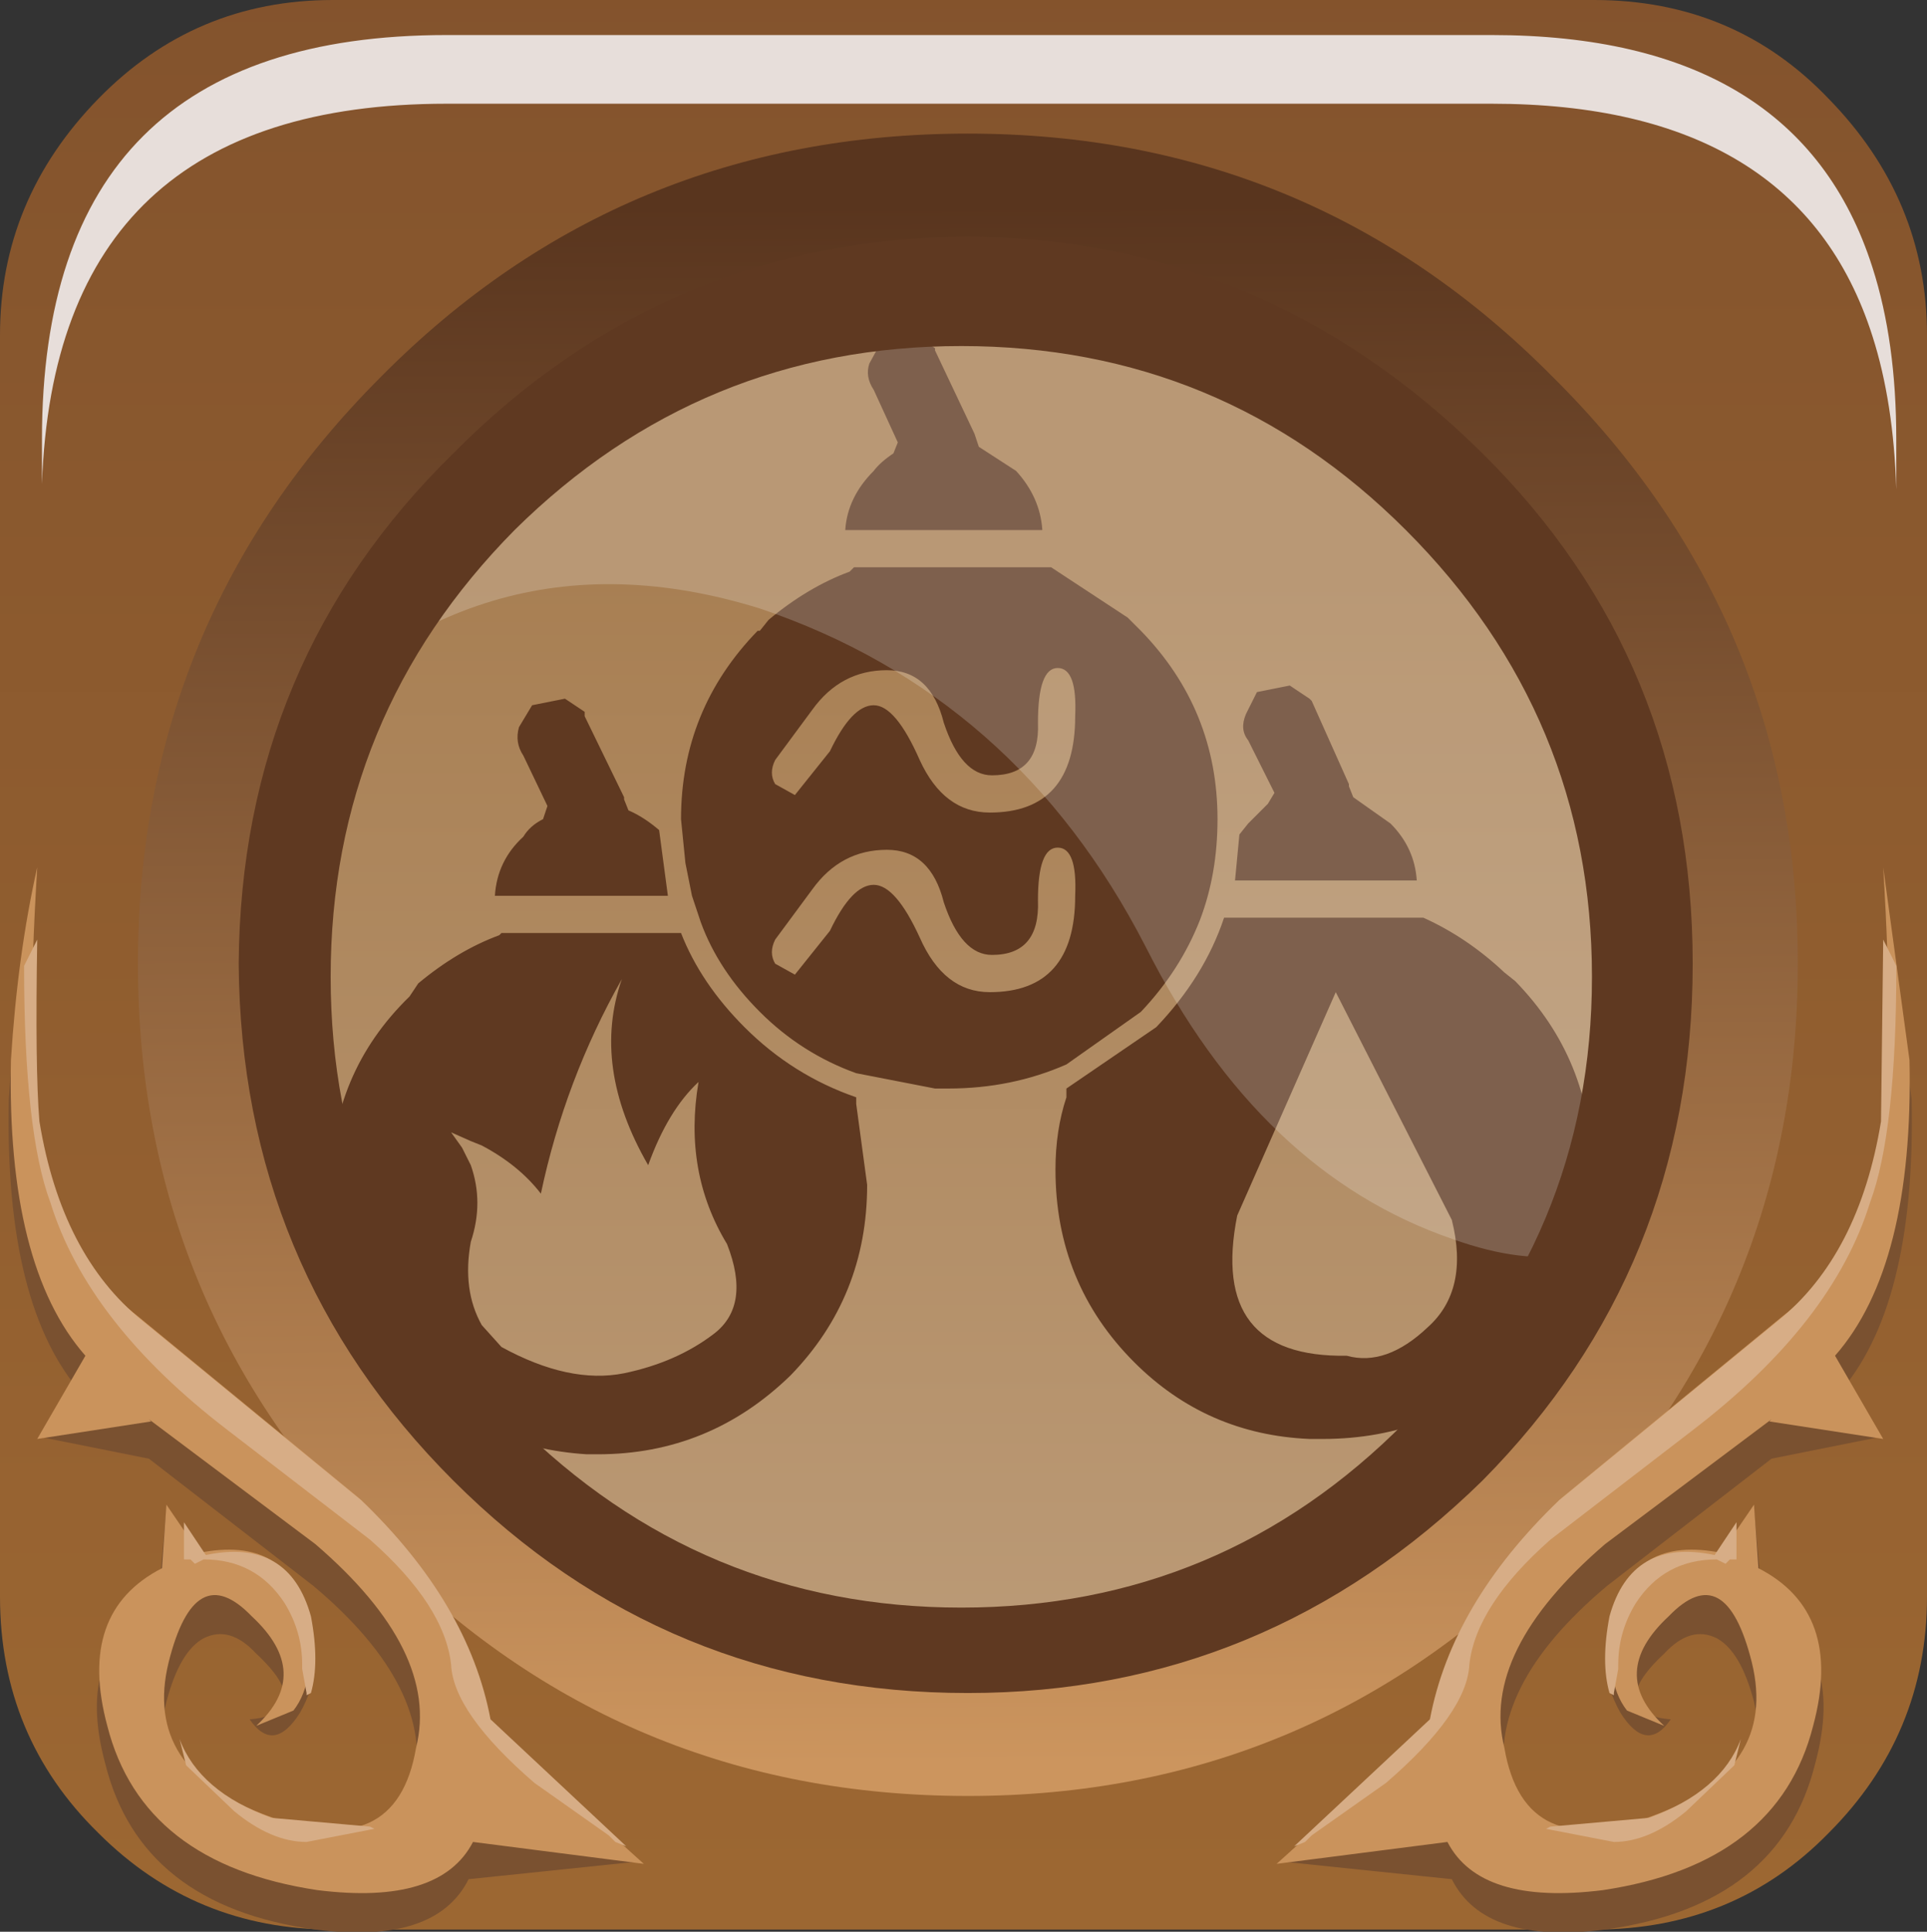 <?xml version="1.0" encoding="UTF-8" standalone="no"?>
<svg xmlns:xlink="http://www.w3.org/1999/xlink" height="66.15px" width="66.0px" xmlns="http://www.w3.org/2000/svg">
  <rect width="100%" height="100%" fill="#333333" stroke="none"/>
  <g transform="matrix(1.5, 0.0, 0.0, 1.5, -0.075, -0.15)">
    <use height="40.4" transform="matrix(1.0, 0.0, 0.0, 1.0, 1.65, 2.35)" width="40.3" xlink:href="#shape0"/>
    <use height="20.15" transform="matrix(1.159, 0.0, 0.0, 1.161, 6.1, 5.4)" width="28.2" xlink:href="#sprite0"/>
    <use height="44.1" transform="matrix(1.0, 0.0, 0.0, 1.0, 0.05, 0.1)" width="44.0" xlink:href="#shape2"/>
    <use height="8.6" transform="matrix(1.208, 0.0, 0.0, 1.206, 1.008, 0.9)" width="35.05" xlink:href="#sprite1"/>
  </g>
  <defs>
    <g id="shape0" transform="matrix(1.0, 0.0, 0.0, 1.0, -1.65, -2.35)">
      <path d="M7.6 8.3 Q13.45 2.35 21.85 2.35 30.2 2.35 36.1 8.3 41.95 14.2 41.95 22.55 41.95 30.9 36.1 36.85 30.2 42.75 21.85 42.75 13.45 42.75 7.6 36.85 1.65 30.9 1.65 22.55 1.65 14.2 7.6 8.3" fill="url(#gradient0)" fill-rule="evenodd" stroke="none"/>
      <path d="M21.4 8.1 L22.3 10.0 22.4 10.3 23.25 10.85 Q23.8 11.45 23.85 12.2 L19.35 12.2 Q19.4 11.45 20.0 10.85 20.15 10.65 20.45 10.45 L20.55 10.2 20.0 9.0 Q19.8 8.7 19.9 8.4 L20.2 7.85 20.95 7.75 21.4 8.05 21.4 8.1 M26.1 14.5 Q27.85 16.3 27.85 18.8 27.85 20.05 27.45 21.1 27.0 22.25 26.1 23.2 L24.4 24.4 Q23.15 24.95 21.7 24.95 L21.4 24.95 19.6 24.6 Q18.35 24.15 17.4 23.2 16.45 22.25 16.05 21.15 L15.85 20.55 15.7 19.8 15.6 18.8 Q15.6 16.3 17.35 14.5 L17.4 14.5 17.6 14.25 Q18.5 13.5 19.45 13.15 L19.55 13.05 24.05 13.05 25.8 14.2 26.1 14.5 M22.65 22.75 Q24.6 22.75 24.6 20.55 24.65 19.45 24.2 19.45 23.75 19.45 23.75 20.65 23.8 21.9 22.7 21.9 22.0 21.9 21.6 20.7 21.3 19.5 20.3 19.5 19.25 19.5 18.6 20.4 L17.75 21.55 Q17.6 21.85 17.75 22.1 L18.2 22.35 19.0 21.35 Q19.5 20.3 20.0 20.3 20.5 20.3 21.05 21.5 21.6 22.75 22.65 22.75 M24.6 16.45 Q24.65 15.35 24.2 15.35 23.75 15.35 23.75 16.6 23.8 17.8 22.7 17.8 22.0 17.8 21.6 16.6 21.3 15.4 20.3 15.4 19.25 15.4 18.6 16.3 L17.75 17.45 Q17.6 17.75 17.75 18.0 L18.2 18.25 19.0 17.25 Q19.5 16.2 20.0 16.2 20.5 16.2 21.05 17.45 21.6 18.65 22.65 18.65 24.6 18.65 24.6 16.45 M29.95 16.05 L30.0 16.1 30.85 18.0 30.85 18.05 30.95 18.3 31.8 18.9 Q32.35 19.45 32.4 20.2 L28.25 20.2 28.35 19.15 28.55 18.9 29.0 18.45 29.15 18.2 28.55 17.0 Q28.35 16.75 28.5 16.4 L28.75 15.9 29.5 15.75 29.95 16.05 M28.1 21.05 L32.55 21.05 Q33.55 21.5 34.4 22.3 L34.65 22.5 Q36.4 24.3 36.4 26.8 36.4 29.4 34.65 31.2 32.85 32.95 30.25 32.95 L29.95 32.95 Q27.6 32.85 25.95 31.2 24.15 29.4 24.15 26.8 24.15 25.9 24.4 25.15 L24.4 24.95 26.45 23.55 Q27.55 22.4 28.0 21.05 L28.1 21.05 M9.6 22.55 Q10.5 21.8 11.45 21.45 L11.5 21.4 15.5 21.4 15.6 21.4 Q16.05 22.55 17.05 23.55 18.15 24.65 19.6 25.15 L19.6 25.3 19.85 27.15 Q19.85 29.7 18.1 31.5 16.25 33.3 13.7 33.3 L13.45 33.3 Q11.05 33.15 9.4 31.5 7.6 29.7 7.6 27.15 7.6 24.6 9.4 22.85 L9.6 22.55 M11.9 16.7 L12.2 16.2 12.95 16.05 13.4 16.35 13.4 16.45 14.3 18.3 14.3 18.35 14.4 18.6 Q14.75 18.75 15.1 19.05 L15.3 20.55 11.35 20.55 Q11.4 19.75 12.0 19.2 12.15 18.95 12.45 18.8 L12.55 18.5 12.0 17.35 Q11.8 17.05 11.9 16.7 M16.65 28.5 Q15.65 26.85 16.0 24.8 15.3 25.45 14.85 26.7 13.55 24.45 14.25 22.45 12.95 24.75 12.4 27.35 11.9 26.7 11.05 26.25 L10.8 26.15 10.35 25.95 10.6 26.3 10.8 26.7 Q11.1 27.55 10.8 28.45 10.6 29.55 11.05 30.35 L11.5 30.85 Q13.05 31.7 14.3 31.45 15.5 31.2 16.35 30.55 17.2 29.9 16.65 28.5 M33.2 27.95 L30.55 22.75 28.3 27.85 Q27.65 31.1 30.8 31.05 31.7 31.3 32.65 30.4 33.6 29.55 33.2 27.95" fill="#5f3921" fill-rule="evenodd" stroke="none"/>
    </g>
    <linearGradient gradientTransform="matrix(0.0, -0.015, -0.019, 0.0, 21.9, 25.55)" gradientUnits="userSpaceOnUse" id="gradient0" spreadMethod="pad" x1="-819.2" x2="819.2">
      <stop offset="0.012" stop-color="#bb9a76"/>
      <stop offset="1.0" stop-color="#a87f53"/>
    </linearGradient>
    <g id="sprite0" transform="matrix(1.0, 0.0, 0.0, 1.0, 0.0, 0.0)">
      <use height="20.15" transform="matrix(1.0, 0.0, 0.0, 1.0, 0.0, 0.0)" width="28.2" xlink:href="#shape1"/>
    </g>
    <g id="shape1" transform="matrix(1.0, 0.0, 0.0, 1.0, 0.0, 0.0)">
      <path d="M27.65 18.45 L27.4 18.95 Q26.2 20.8 23.4 19.8 19.6 18.5 17.35 14.05 14.8 9.1 9.75 7.4 4.1 5.65 0.0 10.3 1.0 6.85 3.7 4.15 7.2 0.65 11.9 0.05 L14.8 0.05 18.4 0.65 Q21.55 1.65 24.05 4.15 28.2 8.3 28.2 14.25 28.2 16.45 27.65 18.45" fill="#ffffff" fill-opacity="0.196" fill-rule="evenodd" stroke="none"/>
    </g>
    <g id="shape2" transform="matrix(1.0, 0.0, 0.0, 1.0, -0.05, -0.1)">
      <path d="M36.4 22.4 Q36.4 16.45 32.15 12.2 27.95 8.0 22.0 8.0 16.05 8.0 11.8 12.2 7.6 16.45 7.6 22.4 7.6 28.35 11.8 32.55 16.05 36.8 22.0 36.8 27.95 36.8 32.15 32.55 36.4 28.35 36.4 22.4 M34.7 9.65 Q40.0 14.95 40.0 22.4 40.0 29.85 34.7 35.1 29.45 40.4 22.0 40.4 14.55 40.4 9.25 35.1 4.0 29.85 4.0 22.4 4.0 14.95 9.25 9.65 14.55 4.4 22.0 4.4 29.45 4.4 34.7 9.65" fill="#5f3921" fill-rule="evenodd" stroke="none"/>
      <path d="M22.05 4.8 Q14.85 4.8 9.75 9.9 4.7 15.05 4.7 22.15 4.7 29.35 9.75 34.45 14.8 39.55 22.05 39.55 29.2 39.55 34.25 34.45 39.35 29.35 39.35 22.15 39.35 14.95 34.25 9.9 29.2 4.8 22.05 4.8 M36.45 0.1 Q39.65 0.1 41.8 2.35 44.05 4.65 44.05 7.75 L44.05 36.55 Q44.05 39.7 41.8 41.95 39.65 44.15 36.45 44.15 L7.65 44.15 Q4.5 44.15 2.3 41.95 0.05 39.75 0.05 36.55 L0.05 7.75 Q0.05 4.65 2.3 2.35 4.5 0.1 7.65 0.1 L36.45 0.1" fill="url(#gradient1)" fill-rule="evenodd" stroke="none"/>
      <path d="M41.1 22.1 Q41.1 29.95 35.5 35.5 30.0 41.1 22.15 41.1 14.25 41.1 8.75 35.5 3.2 29.95 3.2 22.1 3.2 14.25 8.75 8.7 14.25 3.15 22.15 3.15 30.0 3.15 35.5 8.7 41.1 14.25 41.1 22.1 M33.9 10.45 Q28.95 5.55 22.15 5.5 15.25 5.55 10.4 10.45 5.55 15.2 5.5 22.1 5.55 29.05 10.4 33.9 15.25 38.75 22.15 38.75 28.95 38.75 33.9 33.9 38.7 29.05 38.7 22.1 38.7 15.2 33.9 10.45" fill="url(#gradient2)" fill-rule="evenodd" stroke="none"/>
      <path d="M0.25 25.2 Q0.4 22.75 0.85 20.75 0.6 24.95 0.85 26.6 1.2 29.6 3.15 31.05 L8.15 35.2 Q10.65 37.55 11.05 40.3 L14.6 42.6 10.75 43.0 Q10.0 44.5 7.25 44.15 3.25 43.6 2.45 40.35 1.75 37.75 3.65 36.75 L3.85 34.55 4.55 36.4 Q6.55 36.0 7.0 37.1 7.5 38.15 6.9 39.2 6.3 40.15 5.75 39.35 6.45 39.3 6.55 38.9 6.6 38.5 5.9 37.85 5.3 37.2 4.7 37.5 4.15 37.8 3.85 38.95 3.25 41.4 6.1 42.5 9.05 43.6 9.5 40.9 10.0 38.65 7.2 36.3 L3.45 33.4 0.95 32.9 1.95 31.95 Q0.15 29.95 0.25 25.2" fill="#7a5130" fill-rule="evenodd" stroke="none"/>
      <path d="M0.3 24.3 Q0.45 21.9 0.9 19.9 0.65 24.05 0.9 25.65 1.25 28.65 3.2 30.15 L8.25 34.3 Q10.7 36.65 11.1 39.35 L14.75 42.65 10.85 42.15 Q10.1 43.6 7.3 43.25 3.3 42.65 2.5 39.5 1.8 36.9 3.75 35.9 L3.85 34.45 4.6 35.55 Q6.6 35.15 7.05 36.95 7.3 38.45 6.75 39.15 L5.9 39.5 Q7.2 38.3 5.8 37.0 4.5 35.65 3.9 38.05 3.3 40.5 6.15 41.55 9.1 42.65 9.55 40.0 10.1 37.8 7.25 35.35 L3.45 32.5 3.5 32.55 0.9 32.95 2.0 31.05 Q0.2 29.0 0.3 24.3" fill="#ca935c" fill-rule="evenodd" stroke="none"/>
      <path d="M0.9 21.55 Q0.85 24.5 0.95 25.7 1.45 28.75 3.3 30.25 L8.3 34.35 Q10.75 36.7 11.25 39.35 L14.35 42.25 14.1 42.15 13.95 42.0 12.25 40.8 Q10.4 39.2 10.35 38.1 10.2 36.75 8.5 35.25 L5.25 32.75 Q2.05 30.3 1.2 27.55 0.6 25.95 0.6 22.15 L0.9 21.55 M6.55 36.7 Q5.9 35.7 4.7 35.7 L4.5 35.8 4.4 35.7 4.25 35.7 4.25 34.85 4.75 35.6 Q6.65 35.2 7.15 37.0 7.35 38.05 7.15 38.75 L7.05 38.8 7.05 38.75 6.95 38.2 6.95 38.1 Q6.95 37.35 6.55 36.7 M4.3 40.4 L4.15 39.8 Q4.6 41.0 6.25 41.6 L8.5 41.8 8.6 41.85 7.05 42.15 Q6.25 42.15 5.4 41.45 L4.3 40.4" fill="#d7ad86" fill-rule="evenodd" stroke="none"/>
      <path d="M43.7 25.2 Q43.8 29.95 42.0 31.95 L43.0 32.9 40.5 33.4 36.75 36.3 Q33.95 38.65 34.45 40.9 34.9 43.6 37.85 42.5 40.7 41.4 40.1 38.95 39.8 37.8 39.25 37.5 38.65 37.2 38.05 37.85 37.35 38.5 37.4 38.9 37.5 39.3 38.2 39.35 37.65 40.15 37.05 39.2 36.45 38.15 36.95 37.1 37.4 36.0 39.4 36.4 L40.1 34.55 40.3 36.75 Q42.2 37.75 41.5 40.35 40.7 43.6 36.7 44.15 33.95 44.5 33.2 43.0 L29.35 42.6 32.9 40.3 Q33.3 37.55 35.8 35.2 L40.8 31.05 Q42.75 29.6 43.1 26.6 43.35 24.95 43.1 20.75 L43.7 25.2" fill="#7a5130" fill-rule="evenodd" stroke="none"/>
      <path d="M43.65 24.3 Q43.75 29.0 41.95 31.05 L43.05 32.95 40.45 32.55 40.5 32.5 36.7 35.35 Q33.85 37.8 34.4 40.0 34.85 42.65 37.8 41.55 40.65 40.5 40.05 38.05 39.45 35.65 38.15 37.0 36.75 38.3 38.05 39.5 L37.2 39.15 Q36.65 38.45 36.9 36.95 37.35 35.15 39.35 35.55 L40.1 34.45 40.2 35.9 Q42.15 36.9 41.45 39.5 40.65 42.65 36.65 43.25 33.85 43.6 33.1 42.15 L29.2 42.65 32.85 39.35 Q33.25 36.65 35.7 34.3 L40.75 30.15 Q42.7 28.65 43.05 25.65 43.3 24.05 43.05 19.9 L43.65 24.3" fill="#ca935c" fill-rule="evenodd" stroke="none"/>
      <path d="M37.4 36.7 Q37.0 37.35 37.0 38.1 L37.0 38.2 36.9 38.75 36.9 38.8 36.8 38.75 Q36.6 38.05 36.8 37.0 37.3 35.2 39.2 35.6 L39.7 34.85 39.7 35.7 39.55 35.7 39.45 35.8 39.25 35.7 Q38.05 35.7 37.4 36.7 M43.05 21.55 L43.35 22.15 Q43.35 25.95 42.75 27.55 41.9 30.3 38.7 32.75 L35.45 35.25 Q33.75 36.75 33.6 38.1 33.55 39.2 31.7 40.8 L30.0 42.0 29.85 42.15 29.6 42.25 32.7 39.35 Q33.2 36.7 35.65 34.35 L40.65 30.25 Q42.5 28.75 43.0 25.7 L43.05 21.55 M39.65 40.4 L38.55 41.45 Q37.7 42.15 36.9 42.15 L35.35 41.85 35.45 41.8 37.7 41.6 Q39.35 41.0 39.8 39.8 L39.65 40.4" fill="#d7ad86" fill-rule="evenodd" stroke="none"/>
    </g>
    <linearGradient gradientTransform="matrix(0.0, -0.034, -0.055, 0.0, 22.45, 16.45)" gradientUnits="userSpaceOnUse" id="gradient1" spreadMethod="pad" x1="-819.2" x2="819.2">
      <stop offset="0.02" stop-color="#9c6732"/>
      <stop offset="1.0" stop-color="#7d4e2b"/>
    </linearGradient>
    <linearGradient gradientTransform="matrix(1.0E-4, 0.022, -0.023, 1.0E-4, 22.2, 22.35)" gradientUnits="userSpaceOnUse" id="gradient2" spreadMethod="pad" x1="-819.2" x2="819.2">
      <stop offset="0.012" stop-color="#59351e"/>
      <stop offset="1.0" stop-color="#cc955e"/>
    </linearGradient>
    <g id="sprite1" transform="matrix(1.0, 0.0, 0.0, 1.0, 0.2, 0.0)">
      <use height="8.6" transform="matrix(1.0, 0.0, 0.0, 1.0, -0.2, 0.0)" width="35.05" xlink:href="#shape3"/>
    </g>
    <g id="shape3" transform="matrix(1.0, 0.0, 0.0, 1.0, 0.2, 0.0)">
      <path d="M34.85 8.6 Q34.8 6.95 34.4 5.7 33.0 1.3 27.2 1.3 L7.45 1.3 Q0.05 1.3 -0.2 8.5 L-0.2 7.65 Q-0.2 0.0 7.45 0.0 L27.2 0.0 Q33.0 0.0 34.4 4.4 34.85 5.8 34.85 7.65 L34.85 8.6" fill="#e7deda" fill-rule="evenodd" stroke="none"/>
    </g>
  </defs>
</svg>
